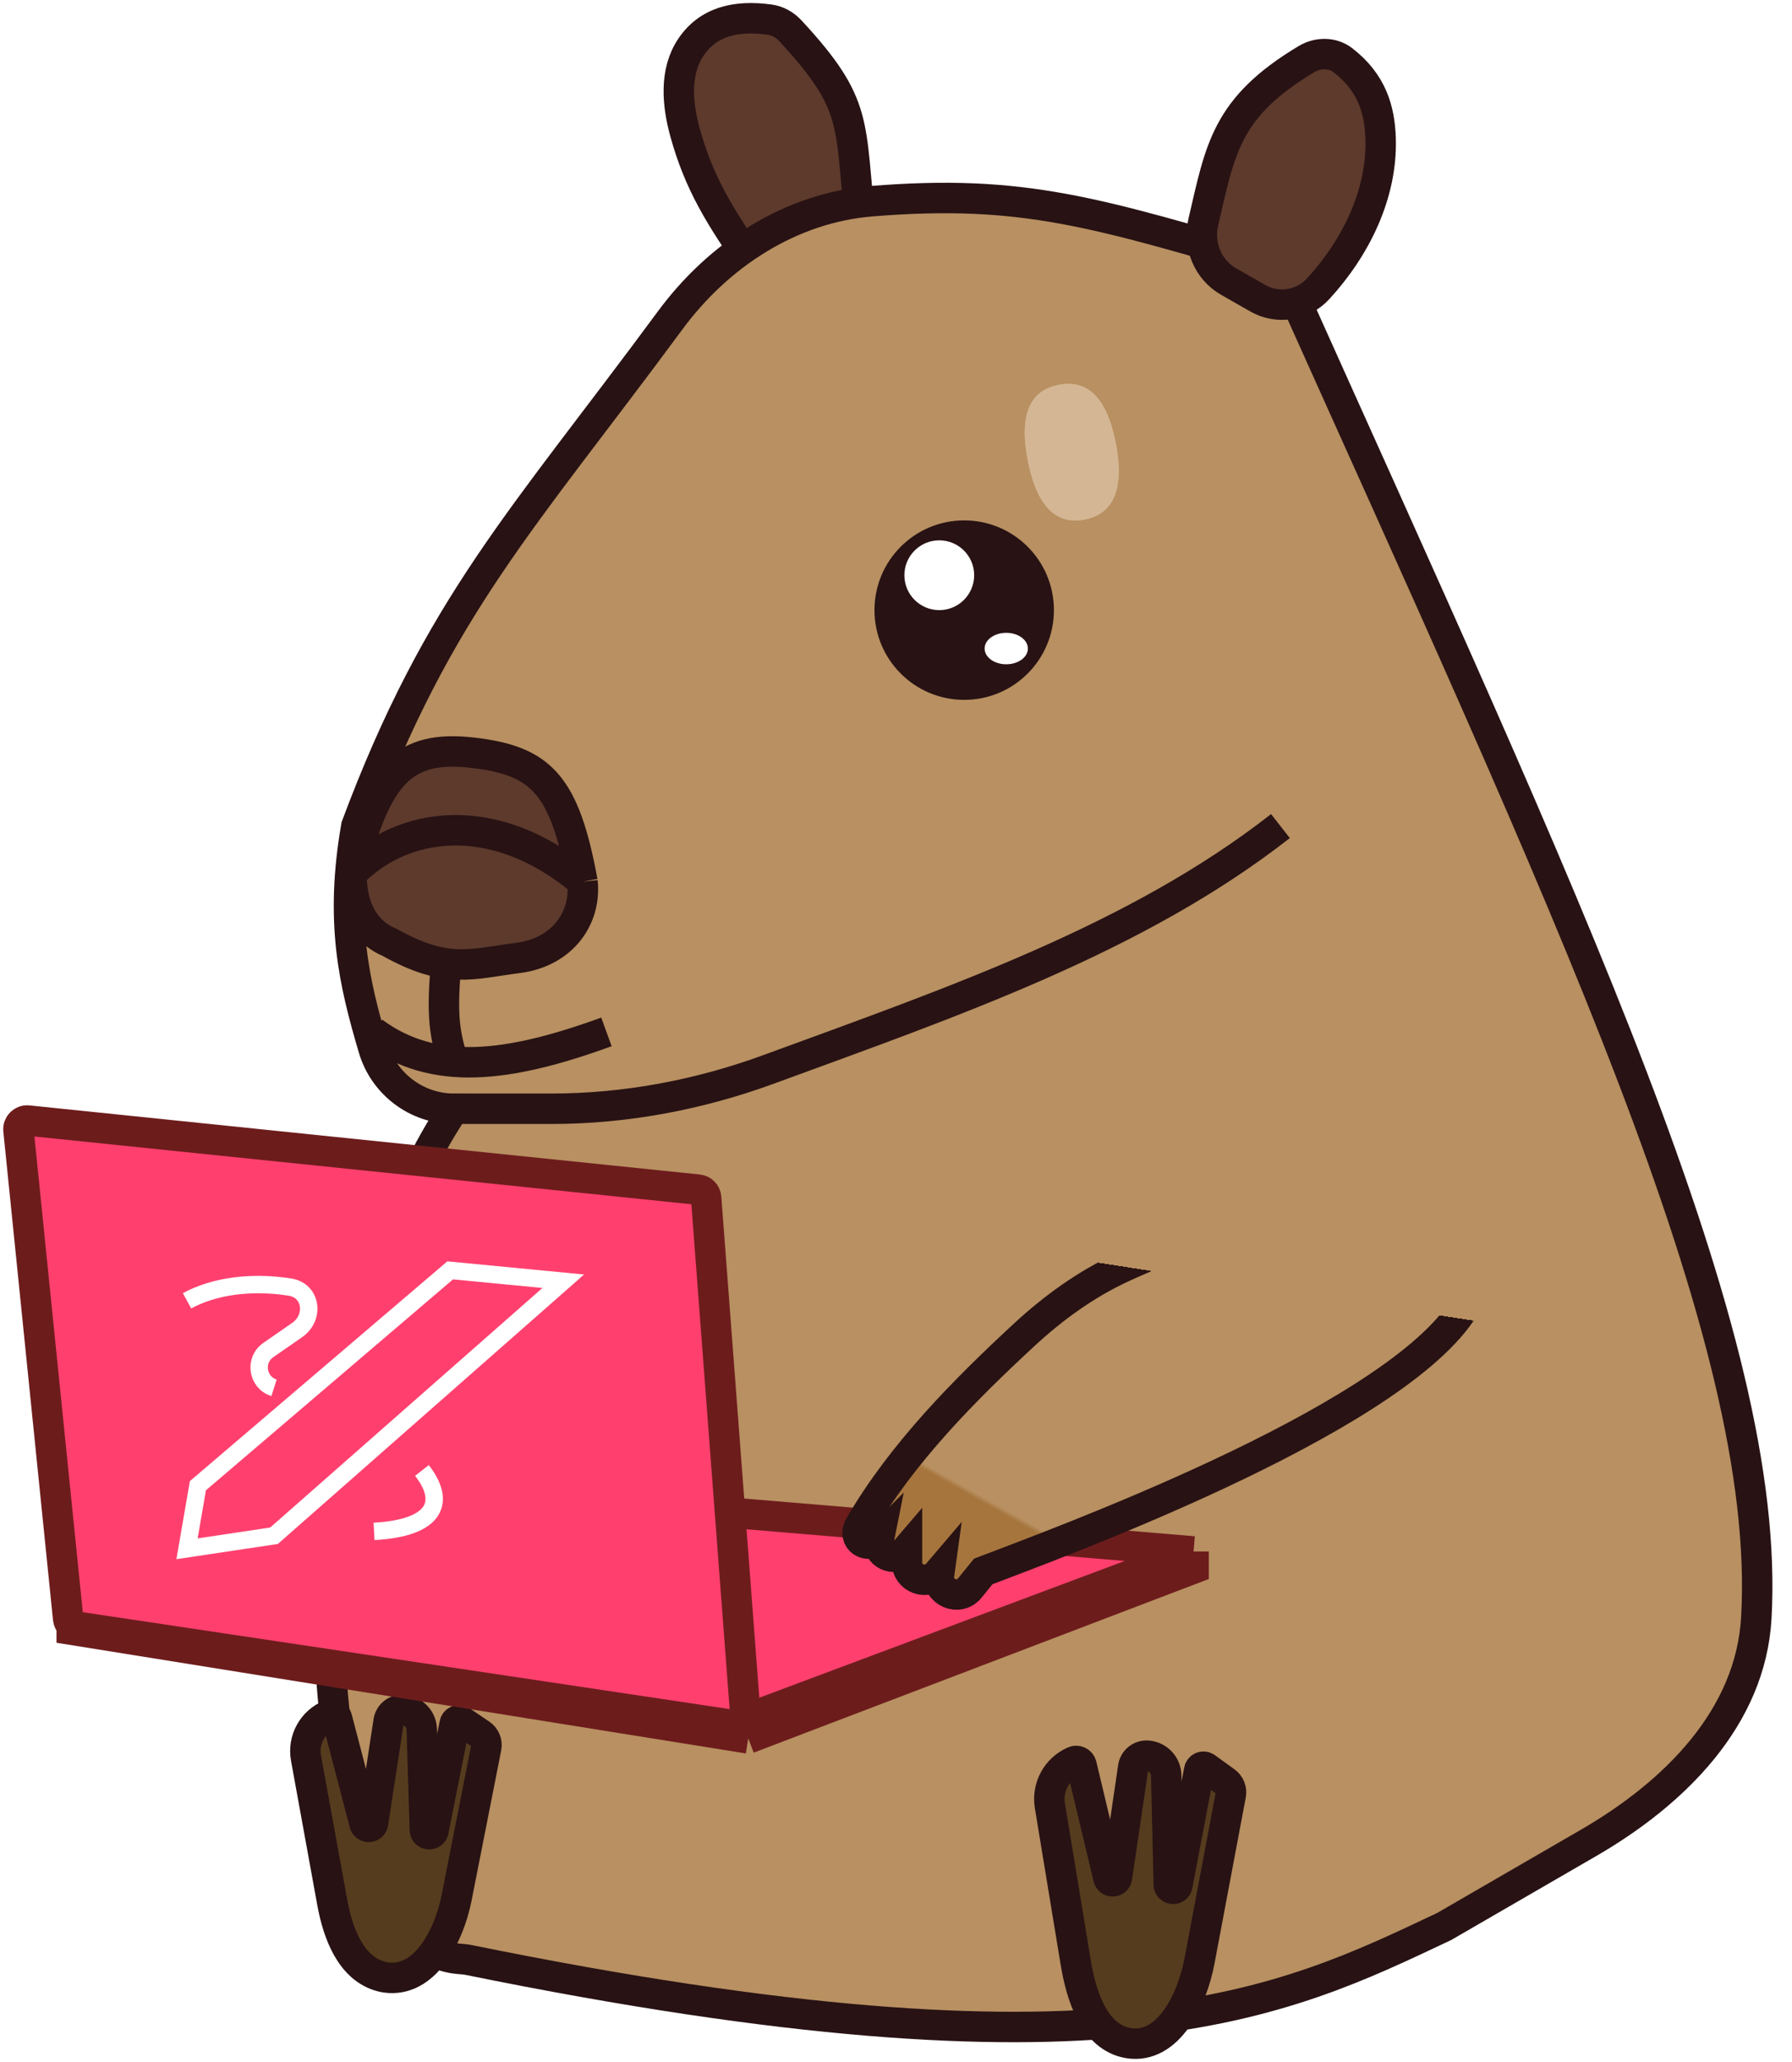 <svg width="412" height="474" viewBox="0 0 412 474" fill="none" xmlns="http://www.w3.org/2000/svg">
<path d="M157.526 30.554C160.694 41.953 165.386 49.758 173.566 61.291L197.894 52.09C195.204 28.116 197.693 24.336 181.707 7.065C180.455 5.713 178.794 4.764 176.969 4.513C169.085 3.43 162.772 5.027 158.859 10.838C155.039 16.51 155.694 23.965 157.526 30.554Z" fill="#5D3A2C" stroke="#281214" stroke-width="7"/>
<g filter="url(#filter0_d_3762_1001)">
<path d="M294.387 57.215C251.82 44.732 235.235 39.456 200.473 42.24C181.758 43.739 165.216 54.531 154.073 69.641C120.176 115.605 100.896 135.126 81.93 185.88C78.072 207.981 81.41 221.863 85.869 236.995C88.279 245.177 95.832 250.855 104.362 250.855C62.546 313.833 69.394 443.376 105.456 446.247C106.26 446.311 107.107 446.382 107.898 446.543C254.954 476.45 294.491 456.56 332.032 438.818L365.232 419.597C385.076 408.108 402.491 390.785 403.796 367.892C407.496 302.961 360.499 204.537 294.387 57.215Z" fill="#B89061"/>
<path d="M294.387 185.88C261.305 211.74 219.384 226.171 176.75 241.793C160.729 247.663 143.824 250.855 126.762 250.855H104.361M104.361 250.855V250.855C95.832 250.855 88.279 245.177 85.869 236.995C81.41 221.863 78.072 207.981 81.93 185.88C100.896 135.126 120.176 115.605 154.073 69.641C165.216 54.531 181.758 43.739 200.473 42.24C235.235 39.456 251.82 44.732 294.387 57.215C360.499 204.537 407.496 302.961 403.796 367.892C402.491 390.785 385.076 408.108 365.232 419.597L332.032 438.818C294.491 456.56 254.954 476.45 107.898 446.543C107.107 446.382 106.26 446.311 105.456 446.247C69.394 443.376 62.546 313.833 104.361 250.855Z" stroke="#281214" stroke-width="7"/>
</g>
<path d="M70.351 404.099L76.385 437.258C77.684 444.4 80.676 452.508 87.704 454.328C88.053 454.418 88.399 454.487 88.743 454.535C97.664 455.787 103.238 445.053 104.981 436.215L111.791 401.684C112.024 400.501 111.526 399.293 110.527 398.618L106.073 395.607C105.481 395.207 104.672 395.54 104.533 396.241L99.658 420.802C99.426 421.97 97.714 421.828 97.678 420.638L96.974 397.548C96.901 395.154 95.027 393.204 92.638 393.037C91.023 392.924 89.592 394.068 89.347 395.668L85.762 419.077C85.597 420.151 84.08 420.229 83.806 419.179L77.473 394.941C77.29 394.242 76.537 393.862 75.866 394.13C71.891 395.718 69.585 399.887 70.351 404.099Z" fill="#553C1E" stroke="#281214" stroke-width="7"/>
<path d="M241.378 415.04L247.303 450.999C248.584 458.777 251.524 468.153 259.274 469.594C259.367 469.611 259.461 469.627 259.554 469.641C268.624 471.014 274.088 459.717 275.785 450.702L282.974 412.522C283.189 411.38 282.726 410.217 281.784 409.536L277.275 406.275C276.682 405.845 275.843 406.179 275.707 406.899L270.697 433.342C270.474 434.521 268.743 434.379 268.715 433.18L268.124 408.074C268.068 405.683 266.2 403.727 263.814 403.56C262.203 403.447 260.777 404.594 260.542 406.192L256.802 431.579C256.641 432.668 255.095 432.736 254.84 431.666L248.647 405.728C248.465 404.969 247.642 404.557 246.926 404.868C242.963 406.585 240.676 410.778 241.378 415.04Z" fill="#553C1E" stroke="#281214" stroke-width="7"/>
<path d="M308.761 13.858C315.412 18.991 317.207 25.188 317.415 31.851C317.815 44.621 311.686 56.993 303.036 66.396C299.485 70.256 293.738 71.149 289.183 68.549L282.474 64.72C277.711 62.001 275.406 56.392 276.653 51.051C280.581 34.224 281.822 24.712 300.348 13.602C302.978 12.025 306.334 11.985 308.761 13.858Z" fill="#5D3A2C" stroke="#281214" stroke-width="7"/>
<circle cx="221.678" cy="140.242" r="20.627" fill="#281214"/>
<ellipse cx="215.948" cy="132.221" rx="8.022" ry="8.022" fill="white"/>
<ellipse cx="231.346" cy="149.075" rx="4.972" ry="3.616" fill="white"/>
<path d="M274.416 360.535V356.611L89.127 341.102L16.486 368.373V374.616L172.035 399.588L274.416 360.535Z" fill="#FF406E"/>
<path d="M274.416 356.611V360.535L172.035 399.588M274.416 356.611L172.035 394.916M274.416 356.611L89.127 341.102L16.486 368.373M172.035 399.588V394.916M172.035 399.588L16.486 374.616V368.373M172.035 394.916L16.486 368.373" stroke="#6D1C1C" stroke-width="7"/>
<path d="M162.346 275.288L171.383 394.458C171.48 395.739 170.362 396.778 169.092 396.587L17.365 373.86C16.461 373.725 15.764 372.994 15.672 372.085L4.249 259.759C4.12 258.498 5.183 257.437 6.443 257.567L160.557 273.45C161.52 273.549 162.273 274.323 162.346 275.288Z" fill="#FF406E" stroke="#6D1C1C" stroke-width="7"/>
<path d="M97 338C102.5 345 100.56 351.198 86 352" stroke="white" stroke-width="4"/>
<path d="M129.5 294.5L103.5 292L45.5 341.5L43 356L63 353L129.5 294.5Z" stroke="white" stroke-width="4"/>
<path d="M43 299C49.212 295.63 57.692 294.436 66.658 295.846C71.662 296.633 72.47 302.837 68.308 305.725L61.685 310.321C58.347 312.637 59.126 317.777 63 319V319" stroke="white" stroke-width="4"/>
<path d="M226.061 361.209C241.972 355.102 318.278 327.357 335.899 301.649C327.92 279.182 301.844 271.166 258.065 291.306C249.702 295.153 242.177 300.61 235.421 306.863C221.864 319.409 207.489 333.85 197.689 350.637C195.817 353.844 199.456 356.357 202.082 353.732C201.39 357.19 205.75 359.307 208.039 356.624L208.528 356.052V359.122C208.528 362.84 213.158 364.547 215.571 361.718L216.005 361.209L215.902 361.955C215.349 365.967 220.423 368.166 222.972 365.02L226.061 361.209Z" fill="url(#paint0_linear_3762_1001)" stroke="url(#paint1_linear_3762_1001)" stroke-width="7"/>
<path d="M133.916 202.667C129.79 180.235 124.376 174.82 108.648 173.015C92.92 171.21 86.474 177.67 80.801 200.876C80.801 209.343 84.341 214.434 89.568 216.604C102.814 224.04 108.648 221.503 118.961 220.213C129.451 218.902 134.813 210.878 133.916 202.667Z" fill="#5D3A2C"/>
<path d="M133.916 202.667C129.79 180.235 124.376 174.82 108.648 173.015C92.92 171.21 86.474 177.67 80.801 200.876M133.916 202.667C113.381 185.418 92.146 189.015 80.801 200.876M133.916 202.667C134.813 210.878 129.451 218.902 118.961 220.213C108.648 221.503 102.814 224.04 89.568 216.604C84.341 214.434 80.801 209.343 80.801 200.876" stroke="#281214" stroke-width="7"/>
<path d="M139.427 237.189C116.738 245.44 99.72 247.503 85.797 237.189" stroke="#281214" stroke-width="7"/>
<path d="M102.556 221.461C101.658 231.929 101.886 236.918 104.104 243.635" stroke="#281214" stroke-width="7"/>
<path d="M236.291 105.824C238.608 117.745 243.784 120.516 249.376 119.429C254.967 118.342 258.856 113.809 256.539 101.889C254.222 89.969 248.991 87.366 243.4 88.453C237.809 89.54 233.974 93.904 236.291 105.824Z" fill="#D4B694"/>
<path d="M236.291 105.824C238.608 117.745 243.784 120.516 249.376 119.429C254.967 118.342 258.856 113.809 256.539 101.889C254.222 89.969 248.991 87.366 243.4 88.453C237.809 89.54 233.974 93.904 236.291 105.824Z" fill="#D4B694"/>
<defs>
<filter id="filter0_d_3762_1001" x="68.129" y="38.016" width="343.371" height="435.404" filterUnits="userSpaceOnUse" color-interpolation-filters="sRGB">
<feFlood flood-opacity="0" result="BackgroundImageFix"/>
<feColorMatrix in="SourceAlpha" type="matrix" values="0 0 0 0 0 0 0 0 0 0 0 0 0 0 0 0 0 0 127 0" result="hardAlpha"/>
<feOffset dy="4"/>
<feGaussianBlur stdDeviation="2"/>
<feComposite in2="hardAlpha" operator="out"/>
<feColorMatrix type="matrix" values="0 0 0 0 0 0 0 0 0 0 0 0 0 0 0 0 0 0 0.5 0"/>
<feBlend mode="normal" in2="BackgroundImageFix" result="effect1_dropShadow_3762_1001"/>
<feBlend mode="normal" in="SourceGraphic" in2="effect1_dropShadow_3762_1001" result="shape"/>
</filter>
<linearGradient id="paint0_linear_3762_1001" x1="251.587" y1="296.234" x2="208.012" y2="373.585" gradientUnits="userSpaceOnUse">
<stop offset="0.611" stop-color="#B89061"/>
<stop offset="0.624" stop-color="#A6753D"/>
</linearGradient>
<linearGradient id="paint1_linear_3762_1001" x1="289.231" y1="274.833" x2="274.792" y2="368.428" gradientUnits="userSpaceOnUse">
<stop offset="0.22" stop-color="#B89061"/>
<stop offset="0.22" stop-color="#281214"/>
</linearGradient>
</defs>
</svg>
